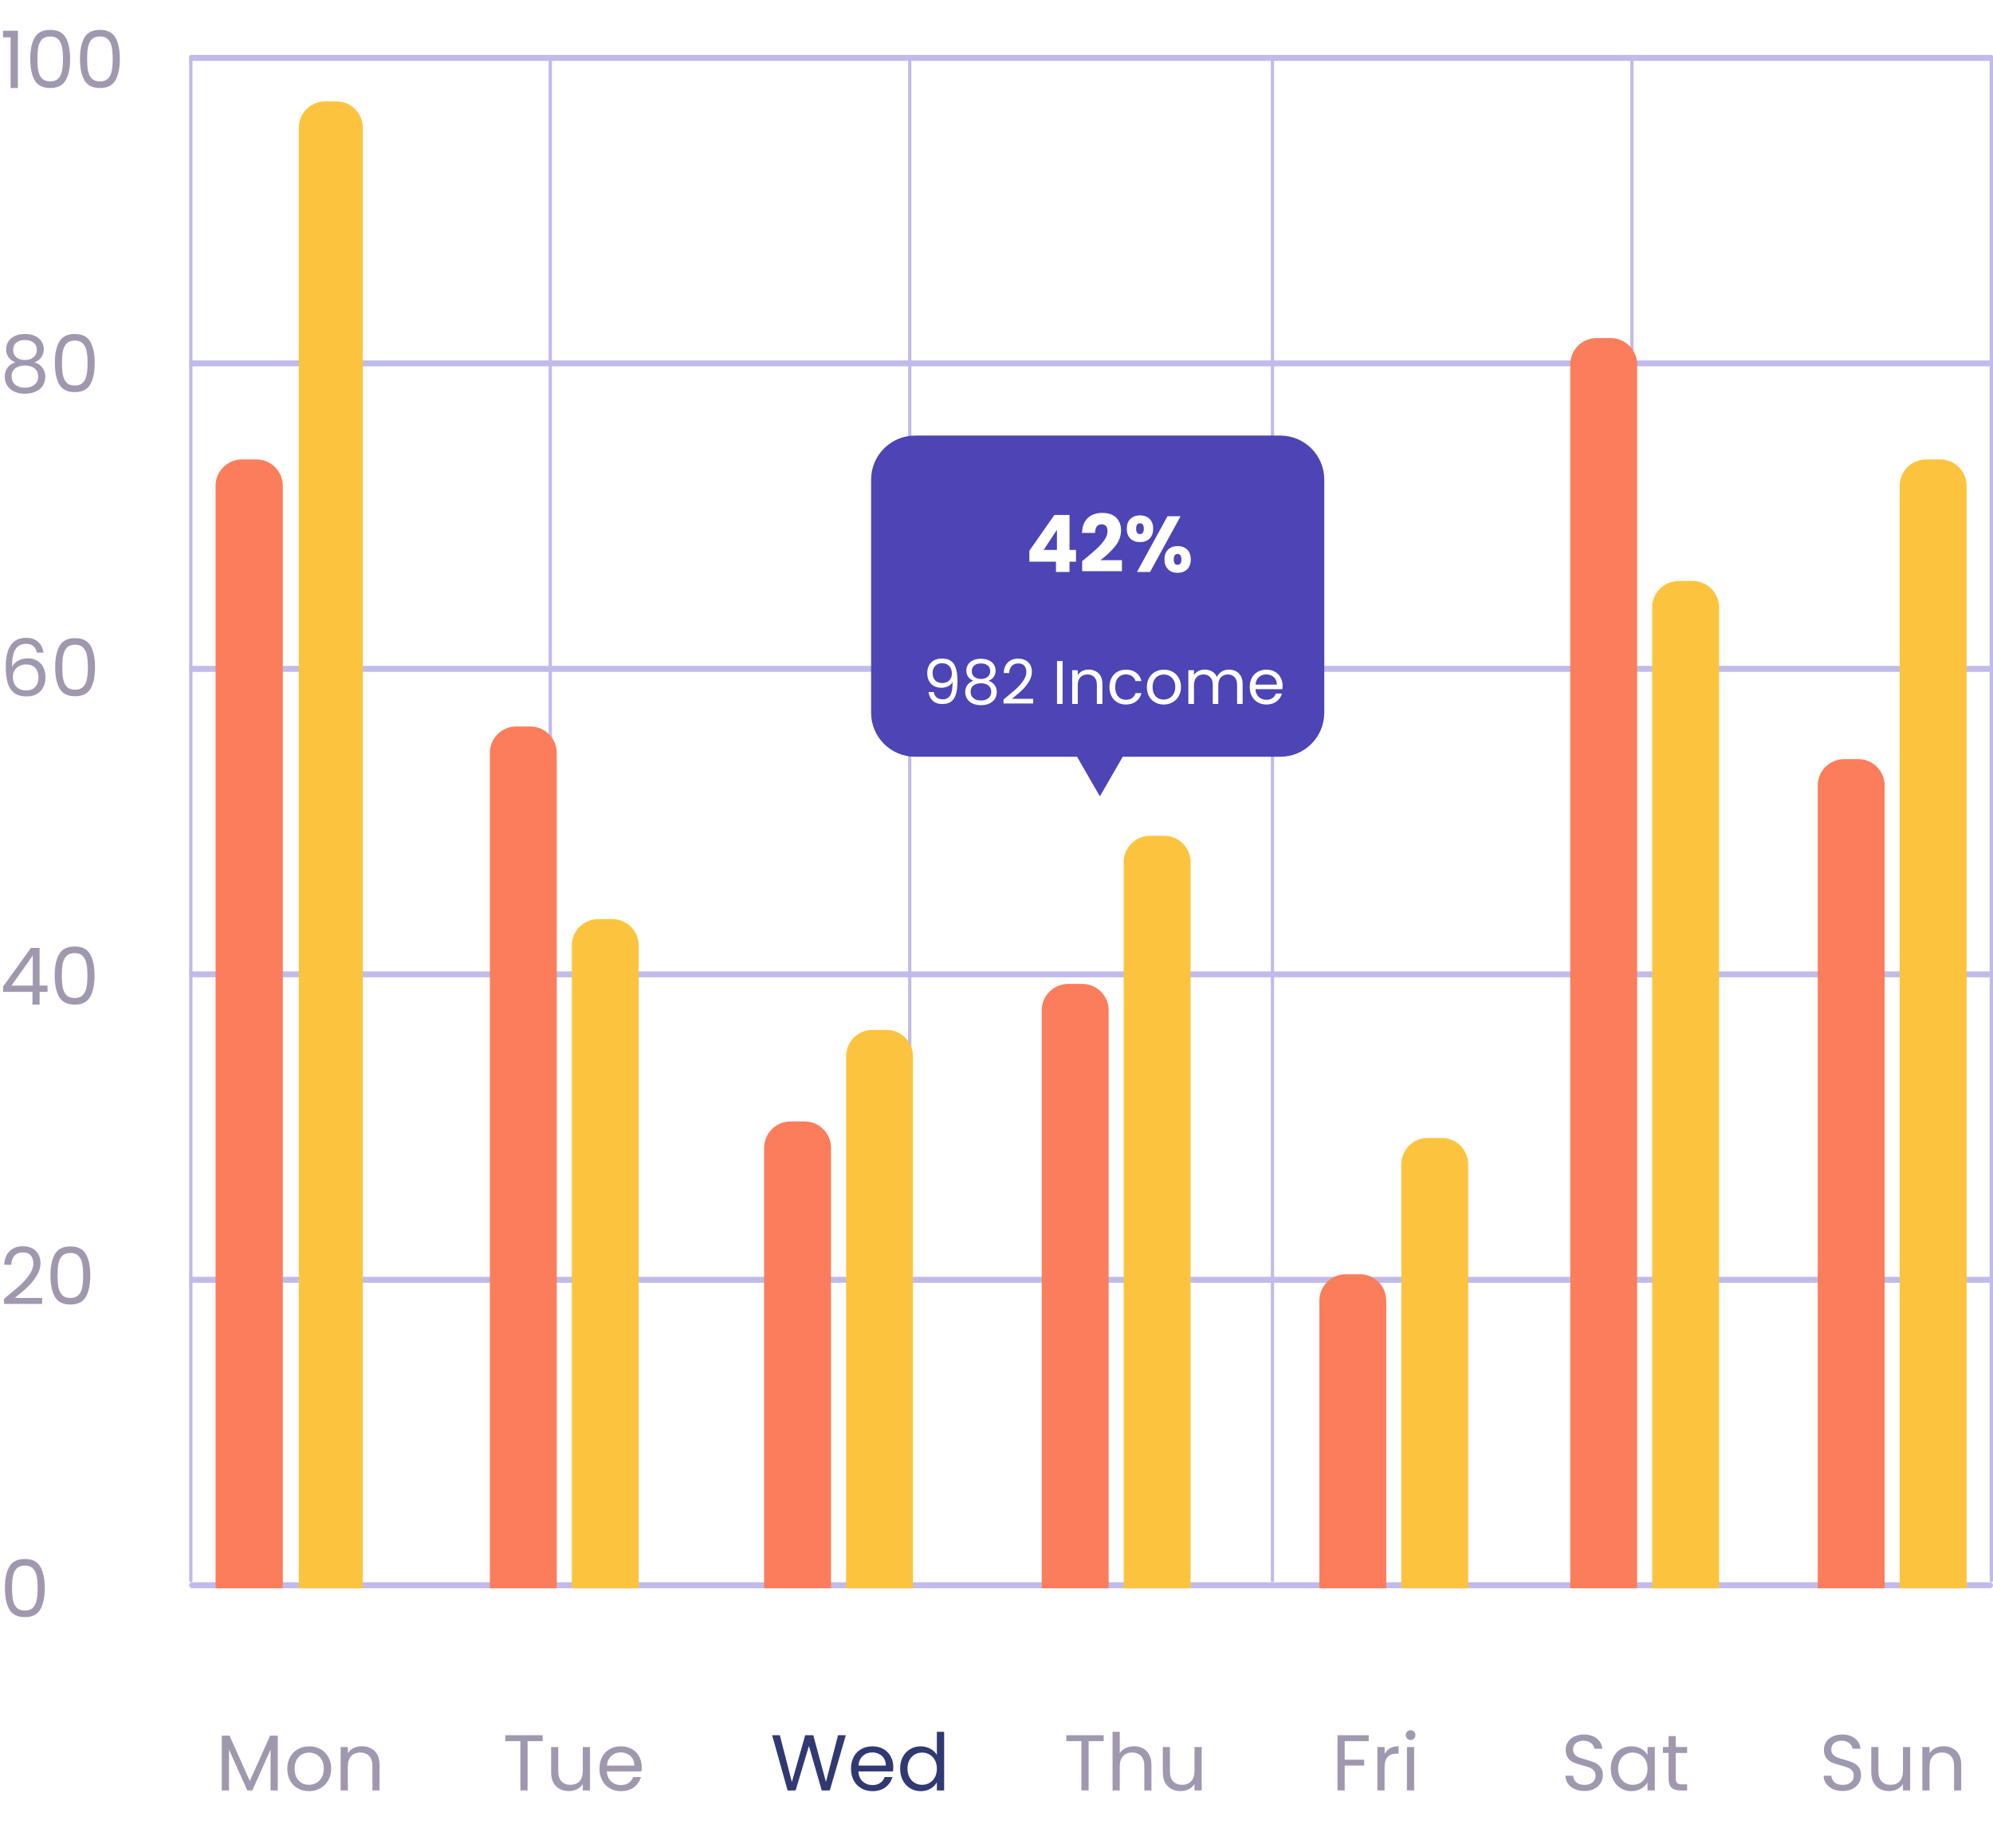<svg width="453" height="420" viewBox="0 0 453 420" fill="none" xmlns="http://www.w3.org/2000/svg">
<rect x="43" y="359.627" width="410" height="1.361" rx="0.681" fill="#C1BBEB"/>
<rect x="43" y="290.198" width="410" height="1.361" rx="0.681" fill="#C1BBEB"/>
<rect x="43" y="220.769" width="410" height="1.361" rx="0.681" fill="#C1BBEB"/>
<rect x="43" y="151.339" width="410" height="1.361" rx="0.681" fill="#C1BBEB"/>
<rect x="43" y="81.91" width="410" height="1.361" rx="0.681" fill="#C1BBEB"/>
<rect x="43" y="12.481" width="410" height="1.361" rx="0.681" fill="#C1BBEB"/>
<rect x="452.25" y="359.627" width="347.146" height="0.75" rx="0.375" transform="rotate(-90 452.25 359.627)" fill="#C1BBEB"/>
<rect x="370.55" y="359.627" width="347.146" height="0.75" rx="0.375" transform="rotate(-90 370.55 359.627)" fill="#C1BBEB"/>
<rect x="288.85" y="359.627" width="347.146" height="0.75" rx="0.375" transform="rotate(-90 288.85 359.627)" fill="#C1BBEB"/>
<rect x="206.4" y="359.627" width="347.146" height="0.75" rx="0.375" transform="rotate(-90 206.4 359.627)" fill="#C1BBEB"/>
<rect x="124.7" y="359.627" width="347.146" height="0.75" rx="0.375" transform="rotate(-90 124.7 359.627)" fill="#C1BBEB"/>
<rect x="43" y="359.627" width="347.146" height="0.75" rx="0.375" transform="rotate(-90 43 359.627)" fill="#C1BBEB"/>
<path d="M0.684 8.48V6.986H4.068V20H2.412V8.48H0.684ZM6.882 13.358C6.882 11.294 7.218 9.686 7.89 8.534C8.562 7.37 9.738 6.788 11.418 6.788C13.086 6.788 14.256 7.37 14.928 8.534C15.6 9.686 15.936 11.294 15.936 13.358C15.936 15.458 15.6 17.09 14.928 18.254C14.256 19.418 13.086 20 11.418 20C9.738 20 8.562 19.418 7.89 18.254C7.218 17.09 6.882 15.458 6.882 13.358ZM14.316 13.358C14.316 12.314 14.244 11.432 14.1 10.712C13.968 9.98 13.686 9.392 13.254 8.948C12.834 8.504 12.222 8.282 11.418 8.282C10.602 8.282 9.978 8.504 9.546 8.948C9.126 9.392 8.844 9.98 8.7 10.712C8.568 11.432 8.502 12.314 8.502 13.358C8.502 14.438 8.568 15.344 8.7 16.076C8.844 16.808 9.126 17.396 9.546 17.84C9.978 18.284 10.602 18.506 11.418 18.506C12.222 18.506 12.834 18.284 13.254 17.84C13.686 17.396 13.968 16.808 14.1 16.076C14.244 15.344 14.316 14.438 14.316 13.358ZM18.184 13.358C18.184 11.294 18.52 9.686 19.192 8.534C19.864 7.37 21.04 6.788 22.72 6.788C24.388 6.788 25.558 7.37 26.23 8.534C26.902 9.686 27.238 11.294 27.238 13.358C27.238 15.458 26.902 17.09 26.23 18.254C25.558 19.418 24.388 20 22.72 20C21.04 20 19.864 19.418 19.192 18.254C18.52 17.09 18.184 15.458 18.184 13.358ZM25.618 13.358C25.618 12.314 25.546 11.432 25.402 10.712C25.27 9.98 24.988 9.392 24.556 8.948C24.136 8.504 23.524 8.282 22.72 8.282C21.904 8.282 21.28 8.504 20.848 8.948C20.428 9.392 20.146 9.98 20.002 10.712C19.87 11.432 19.804 12.314 19.804 13.358C19.804 14.438 19.87 15.344 20.002 16.076C20.146 16.808 20.428 17.396 20.848 17.84C21.28 18.284 21.904 18.506 22.72 18.506C23.524 18.506 24.136 18.284 24.556 17.84C24.988 17.396 25.27 16.808 25.402 16.076C25.546 15.344 25.618 14.438 25.618 13.358Z" fill="#A098AE"/>
<path d="M3.492 82.357C2.82 82.093 2.304 81.709 1.944 81.205C1.584 80.701 1.404 80.089 1.404 79.369C1.404 78.721 1.566 78.139 1.89 77.623C2.214 77.095 2.694 76.681 3.33 76.381C3.978 76.069 4.758 75.913 5.67 75.913C6.582 75.913 7.356 76.069 7.992 76.381C8.64 76.681 9.126 77.095 9.45 77.623C9.786 78.139 9.954 78.721 9.954 79.369C9.954 80.065 9.768 80.677 9.396 81.205C9.024 81.721 8.514 82.105 7.866 82.357C8.61 82.585 9.198 82.987 9.63 83.563C10.074 84.127 10.296 84.811 10.296 85.615C10.296 86.395 10.104 87.079 9.72 87.667C9.336 88.243 8.79 88.693 8.082 89.017C7.386 89.329 6.582 89.485 5.67 89.485C4.758 89.485 3.954 89.329 3.258 89.017C2.574 88.693 2.04 88.243 1.656 87.667C1.272 87.079 1.08 86.395 1.08 85.615C1.08 84.811 1.296 84.121 1.728 83.545C2.16 82.969 2.748 82.573 3.492 82.357ZM8.37 79.567C8.37 78.835 8.13 78.271 7.65 77.875C7.17 77.479 6.51 77.281 5.67 77.281C4.842 77.281 4.188 77.479 3.708 77.875C3.228 78.271 2.988 78.841 2.988 79.585C2.988 80.257 3.234 80.797 3.726 81.205C4.23 81.613 4.878 81.817 5.67 81.817C6.474 81.817 7.122 81.613 7.614 81.205C8.118 80.785 8.37 80.239 8.37 79.567ZM5.67 83.077C4.782 83.077 4.056 83.287 3.492 83.707C2.928 84.115 2.646 84.733 2.646 85.561C2.646 86.329 2.916 86.947 3.456 87.415C4.008 87.883 4.746 88.117 5.67 88.117C6.594 88.117 7.326 87.883 7.866 87.415C8.406 86.947 8.676 86.329 8.676 85.561C8.676 84.757 8.4 84.145 7.848 83.725C7.296 83.293 6.57 83.077 5.67 83.077ZM12.472 82.483C12.472 80.419 12.807 78.811 13.479 77.659C14.152 76.495 15.328 75.913 17.008 75.913C18.675 75.913 19.846 76.495 20.517 77.659C21.189 78.811 21.526 80.419 21.526 82.483C21.526 84.583 21.189 86.215 20.517 87.379C19.846 88.543 18.675 89.125 17.008 89.125C15.328 89.125 14.152 88.543 13.479 87.379C12.807 86.215 12.472 84.583 12.472 82.483ZM19.905 82.483C19.905 81.439 19.834 80.557 19.689 79.837C19.558 79.105 19.276 78.517 18.843 78.073C18.424 77.629 17.811 77.407 17.008 77.407C16.192 77.407 15.568 77.629 15.136 78.073C14.716 78.517 14.434 79.105 14.29 79.837C14.158 80.557 14.091 81.439 14.091 82.483C14.091 83.563 14.158 84.469 14.29 85.201C14.434 85.933 14.716 86.521 15.136 86.965C15.568 87.409 16.192 87.631 17.008 87.631C17.811 87.631 18.424 87.409 18.843 86.965C19.276 86.521 19.558 85.933 19.689 85.201C19.834 84.469 19.905 83.563 19.905 82.483Z" fill="#A098AE"/>
<path d="M8.37 148.333C8.106 147.001 7.284 146.335 5.904 146.335C4.836 146.335 4.038 146.749 3.51 147.577C2.982 148.393 2.724 149.743 2.736 151.627C3.012 151.003 3.468 150.517 4.104 150.169C4.752 149.809 5.472 149.629 6.264 149.629C7.5 149.629 8.484 150.013 9.216 150.781C9.96 151.549 10.332 152.611 10.332 153.967C10.332 154.783 10.17 155.515 9.846 156.163C9.534 156.811 9.054 157.327 8.406 157.711C7.77 158.095 6.996 158.287 6.084 158.287C4.848 158.287 3.882 158.011 3.186 157.459C2.49 156.907 2.004 156.145 1.728 155.173C1.452 154.201 1.314 153.001 1.314 151.573C1.314 147.169 2.85 144.967 5.922 144.967C7.098 144.967 8.022 145.285 8.694 145.921C9.366 146.557 9.762 147.361 9.882 148.333H8.37ZM5.922 151.015C5.406 151.015 4.92 151.123 4.464 151.339C4.008 151.543 3.636 151.861 3.348 152.293C3.072 152.713 2.934 153.229 2.934 153.841C2.934 154.753 3.198 155.497 3.726 156.073C4.254 156.637 5.01 156.919 5.994 156.919C6.834 156.919 7.5 156.661 7.992 156.145C8.496 155.617 8.748 154.909 8.748 154.021C8.748 153.085 8.508 152.353 8.028 151.825C7.548 151.285 6.846 151.015 5.922 151.015ZM12.542 151.609C12.542 149.545 12.878 147.937 13.55 146.785C14.222 145.621 15.398 145.039 17.078 145.039C18.746 145.039 19.916 145.621 20.588 146.785C21.26 147.937 21.596 149.545 21.596 151.609C21.596 153.709 21.26 155.341 20.588 156.505C19.916 157.669 18.746 158.251 17.078 158.251C15.398 158.251 14.222 157.669 13.55 156.505C12.878 155.341 12.542 153.709 12.542 151.609ZM19.976 151.609C19.976 150.565 19.904 149.683 19.76 148.963C19.628 148.231 19.346 147.643 18.914 147.199C18.494 146.755 17.882 146.533 17.078 146.533C16.262 146.533 15.638 146.755 15.206 147.199C14.786 147.643 14.504 148.231 14.36 148.963C14.228 149.683 14.162 150.565 14.162 151.609C14.162 152.689 14.228 153.595 14.36 154.327C14.504 155.059 14.786 155.647 15.206 156.091C15.638 156.535 16.262 156.757 17.078 156.757C17.882 156.757 18.494 156.535 18.914 156.091C19.346 155.647 19.628 155.059 19.76 154.327C19.904 153.595 19.976 152.689 19.976 151.609Z" fill="#A098AE"/>
<path d="M0.72 225.438V224.196L7.038 215.448H9V224.016H10.8V225.438H9V228.336H7.38V225.438H0.72ZM7.452 217.158L2.61 224.016H7.452V217.158ZM12.436 221.694C12.436 219.63 12.772 218.022 13.444 216.87C14.116 215.706 15.292 215.124 16.972 215.124C18.64 215.124 19.81 215.706 20.482 216.87C21.154 218.022 21.49 219.63 21.49 221.694C21.49 223.794 21.154 225.426 20.482 226.59C19.81 227.754 18.64 228.336 16.972 228.336C15.292 228.336 14.116 227.754 13.444 226.59C12.772 225.426 12.436 223.794 12.436 221.694ZM19.87 221.694C19.87 220.65 19.798 219.768 19.654 219.048C19.522 218.316 19.24 217.728 18.808 217.284C18.388 216.84 17.776 216.618 16.972 216.618C16.156 216.618 15.532 216.84 15.1 217.284C14.68 217.728 14.398 218.316 14.254 219.048C14.122 219.768 14.056 220.65 14.056 221.694C14.056 222.774 14.122 223.68 14.254 224.412C14.398 225.144 14.68 225.732 15.1 226.176C15.532 226.62 16.156 226.842 16.972 226.842C17.776 226.842 18.388 226.62 18.808 226.176C19.24 225.732 19.522 225.144 19.654 224.412C19.798 223.68 19.87 222.774 19.87 221.694Z" fill="#A098AE"/>
<path d="M0.918 295.188C2.442 293.964 3.636 292.962 4.5 292.182C5.364 291.39 6.09 290.568 6.678 289.716C7.278 288.852 7.578 288.006 7.578 287.178C7.578 286.398 7.386 285.786 7.002 285.342C6.63 284.886 6.024 284.658 5.184 284.658C4.368 284.658 3.732 284.916 3.276 285.432C2.832 285.936 2.592 286.614 2.556 287.466H0.972C1.02 286.122 1.428 285.084 2.196 284.352C2.964 283.62 3.954 283.254 5.166 283.254C6.402 283.254 7.38 283.596 8.1 284.28C8.832 284.964 9.198 285.906 9.198 287.106C9.198 288.102 8.898 289.074 8.298 290.022C7.71 290.958 7.038 291.786 6.282 292.506C5.526 293.214 4.56 294.042 3.384 294.99H9.576V296.358H0.918V295.188ZM11.47 289.86C11.47 287.796 11.806 286.188 12.477 285.036C13.149 283.872 14.325 283.29 16.006 283.29C17.674 283.29 18.843 283.872 19.515 285.036C20.188 286.188 20.523 287.796 20.523 289.86C20.523 291.96 20.188 293.592 19.515 294.756C18.843 295.92 17.674 296.502 16.006 296.502C14.325 296.502 13.149 295.92 12.477 294.756C11.806 293.592 11.47 291.96 11.47 289.86ZM18.904 289.86C18.904 288.816 18.831 287.934 18.688 287.214C18.555 286.482 18.273 285.894 17.841 285.45C17.422 285.006 16.809 284.784 16.006 284.784C15.19 284.784 14.566 285.006 14.133 285.45C13.713 285.894 13.431 286.482 13.287 287.214C13.155 287.934 13.089 288.816 13.089 289.86C13.089 290.94 13.155 291.846 13.287 292.578C13.431 293.31 13.713 293.898 14.133 294.342C14.566 294.786 15.19 295.008 16.006 295.008C16.809 295.008 17.422 294.786 17.841 294.342C18.273 293.898 18.555 293.31 18.688 292.578C18.831 291.846 18.904 290.94 18.904 289.86Z" fill="#A098AE"/>
<path d="M1.116 360.905C1.116 358.841 1.452 357.233 2.124 356.081C2.796 354.917 3.972 354.335 5.652 354.335C7.32 354.335 8.49 354.917 9.162 356.081C9.834 357.233 10.17 358.841 10.17 360.905C10.17 363.005 9.834 364.637 9.162 365.801C8.49 366.965 7.32 367.547 5.652 367.547C3.972 367.547 2.796 366.965 2.124 365.801C1.452 364.637 1.116 363.005 1.116 360.905ZM8.55 360.905C8.55 359.861 8.478 358.979 8.334 358.259C8.202 357.527 7.92 356.939 7.488 356.495C7.068 356.051 6.456 355.829 5.652 355.829C4.836 355.829 4.212 356.051 3.78 356.495C3.36 356.939 3.078 357.527 2.934 358.259C2.802 358.979 2.736 359.861 2.736 360.905C2.736 361.985 2.802 362.891 2.934 363.623C3.078 364.355 3.36 364.943 3.78 365.387C4.212 365.831 4.836 366.053 5.652 366.053C6.456 366.053 7.068 365.831 7.488 365.387C7.92 364.943 8.202 364.355 8.334 363.623C8.478 362.891 8.55 361.985 8.55 360.905Z" fill="#A098AE"/>
<path d="M63.136 394.483V406.939H61.498V397.651L57.358 406.939H56.206L52.048 397.633V406.939H50.41V394.483H52.174L56.782 404.779L61.39 394.483H63.136ZM70.216 407.101C69.292 407.101 68.452 406.891 67.696 406.471C66.952 406.051 66.364 405.457 65.932 404.689C65.512 403.909 65.302 403.009 65.302 401.989C65.302 400.981 65.518 400.093 65.95 399.325C66.394 398.545 66.994 397.951 67.75 397.543C68.506 397.123 69.352 396.913 70.288 396.913C71.224 396.913 72.07 397.123 72.826 397.543C73.582 397.951 74.176 398.539 74.608 399.307C75.052 400.075 75.274 400.969 75.274 401.989C75.274 403.009 75.046 403.909 74.59 404.689C74.146 405.457 73.54 406.051 72.772 406.471C72.004 406.891 71.152 407.101 70.216 407.101ZM70.216 405.661C70.804 405.661 71.356 405.523 71.872 405.247C72.388 404.971 72.802 404.557 73.114 404.005C73.438 403.453 73.6 402.781 73.6 401.989C73.6 401.197 73.444 400.525 73.132 399.973C72.82 399.421 72.412 399.013 71.908 398.749C71.404 398.473 70.858 398.335 70.27 398.335C69.67 398.335 69.118 398.473 68.614 398.749C68.122 399.013 67.726 399.421 67.426 399.973C67.126 400.525 66.976 401.197 66.976 401.989C66.976 402.793 67.12 403.471 67.408 404.023C67.708 404.575 68.104 404.989 68.596 405.265C69.088 405.529 69.628 405.661 70.216 405.661ZM82.234 396.895C83.434 396.895 84.406 397.261 85.15 397.993C85.894 398.713 86.266 399.757 86.266 401.125V406.939H84.646V401.359C84.646 400.375 84.4 399.625 83.908 399.109C83.416 398.581 82.744 398.317 81.892 398.317C81.028 398.317 80.338 398.587 79.822 399.127C79.318 399.667 79.066 400.453 79.066 401.485V406.939H77.428V397.075H79.066V398.479C79.39 397.975 79.828 397.585 80.38 397.309C80.944 397.033 81.562 396.895 82.234 396.895Z" fill="#A098AE"/>
<path d="M123.342 394.393V395.725H119.922V406.939H118.284V395.725H114.846V394.393H123.342ZM134.106 397.075V406.939H132.468V405.481C132.156 405.985 131.718 406.381 131.154 406.669C130.602 406.945 129.99 407.083 129.318 407.083C128.55 407.083 127.86 406.927 127.248 406.615C126.636 406.291 126.15 405.811 125.79 405.175C125.442 404.539 125.268 403.765 125.268 402.853V397.075H126.888V402.637C126.888 403.609 127.134 404.359 127.626 404.887C128.118 405.403 128.79 405.661 129.642 405.661C130.518 405.661 131.208 405.391 131.712 404.851C132.216 404.311 132.468 403.525 132.468 402.493V397.075H134.106ZM145.872 401.629C145.872 401.941 145.854 402.271 145.818 402.619H137.934C137.994 403.591 138.324 404.353 138.924 404.905C139.536 405.445 140.274 405.715 141.138 405.715C141.846 405.715 142.434 405.553 142.902 405.229C143.382 404.893 143.718 404.449 143.91 403.897H145.674C145.41 404.845 144.882 405.619 144.09 406.219C143.298 406.807 142.314 407.101 141.138 407.101C140.202 407.101 139.362 406.891 138.618 406.471C137.886 406.051 137.31 405.457 136.89 404.689C136.47 403.909 136.26 403.009 136.26 401.989C136.26 400.969 136.464 400.075 136.872 399.307C137.28 398.539 137.85 397.951 138.582 397.543C139.326 397.123 140.178 396.913 141.138 396.913C142.074 396.913 142.902 397.117 143.622 397.525C144.342 397.933 144.894 398.497 145.278 399.217C145.674 399.925 145.872 400.729 145.872 401.629ZM144.18 401.287C144.18 400.663 144.042 400.129 143.766 399.685C143.49 399.229 143.112 398.887 142.632 398.659C142.164 398.419 141.642 398.299 141.066 398.299C140.238 398.299 139.53 398.563 138.942 399.091C138.366 399.619 138.036 400.351 137.952 401.287H144.18Z" fill="#A098AE"/>
<path d="M192.25 394.393L188.614 406.939H186.778L183.862 396.841L180.838 406.939L179.02 406.957L175.51 394.393H177.256L179.992 405.031L183.016 394.393H184.852L187.732 404.995L190.486 394.393H192.25ZM203.043 401.629C203.043 401.941 203.025 402.271 202.989 402.619H195.105C195.165 403.591 195.495 404.353 196.095 404.905C196.707 405.445 197.445 405.715 198.309 405.715C199.017 405.715 199.605 405.553 200.073 405.229C200.553 404.893 200.889 404.449 201.081 403.897H202.845C202.581 404.845 202.053 405.619 201.261 406.219C200.469 406.807 199.485 407.101 198.309 407.101C197.373 407.101 196.533 406.891 195.789 406.471C195.057 406.051 194.481 405.457 194.061 404.689C193.641 403.909 193.431 403.009 193.431 401.989C193.431 400.969 193.635 400.075 194.043 399.307C194.451 398.539 195.021 397.951 195.753 397.543C196.497 397.123 197.349 396.913 198.309 396.913C199.245 396.913 200.073 397.117 200.793 397.525C201.513 397.933 202.065 398.497 202.449 399.217C202.845 399.925 203.043 400.729 203.043 401.629ZM201.351 401.287C201.351 400.663 201.213 400.129 200.937 399.685C200.661 399.229 200.283 398.887 199.803 398.659C199.335 398.419 198.813 398.299 198.237 398.299C197.409 398.299 196.701 398.563 196.113 399.091C195.537 399.619 195.207 400.351 195.123 401.287H201.351ZM204.593 401.971C204.593 400.963 204.797 400.081 205.205 399.325C205.613 398.557 206.171 397.963 206.879 397.543C207.599 397.123 208.403 396.913 209.291 396.913C210.059 396.913 210.773 397.093 211.433 397.453C212.093 397.801 212.597 398.263 212.945 398.839V393.619H214.601V406.939H212.945V405.085C212.621 405.673 212.141 406.159 211.505 406.543C210.869 406.915 210.125 407.101 209.273 407.101C208.397 407.101 207.599 406.885 206.879 406.453C206.171 406.021 205.613 405.415 205.205 404.635C204.797 403.855 204.593 402.967 204.593 401.971ZM212.945 401.989C212.945 401.245 212.795 400.597 212.495 400.045C212.195 399.493 211.787 399.073 211.271 398.785C210.767 398.485 210.209 398.335 209.597 398.335C208.985 398.335 208.427 398.479 207.923 398.767C207.419 399.055 207.017 399.475 206.717 400.027C206.417 400.579 206.267 401.227 206.267 401.971C206.267 402.727 206.417 403.387 206.717 403.951C207.017 404.503 207.419 404.929 207.923 405.229C208.427 405.517 208.985 405.661 209.597 405.661C210.209 405.661 210.767 405.517 211.271 405.229C211.787 404.929 212.195 404.503 212.495 403.951C212.795 403.387 212.945 402.733 212.945 401.989Z" fill="#303972"/>
<path d="M250.863 394.393V395.725H247.443V406.939H245.805V395.725H242.367V394.393H250.863ZM257.775 396.895C258.519 396.895 259.191 397.057 259.791 397.381C260.391 397.693 260.859 398.167 261.195 398.803C261.543 399.439 261.717 400.213 261.717 401.125V406.939H260.097V401.359C260.097 400.375 259.851 399.625 259.359 399.109C258.867 398.581 258.195 398.317 257.343 398.317C256.479 398.317 255.789 398.587 255.273 399.127C254.769 399.667 254.517 400.453 254.517 401.485V406.939H252.879V393.619H254.517V398.479C254.841 397.975 255.285 397.585 255.849 397.309C256.425 397.033 257.067 396.895 257.775 396.895ZM273.141 397.075V406.939H271.503V405.481C271.191 405.985 270.753 406.381 270.189 406.669C269.637 406.945 269.025 407.083 268.353 407.083C267.585 407.083 266.895 406.927 266.283 406.615C265.671 406.291 265.185 405.811 264.825 405.175C264.477 404.539 264.303 403.765 264.303 402.853V397.075H265.923V402.637C265.923 403.609 266.169 404.359 266.661 404.887C267.153 405.403 267.825 405.661 268.677 405.661C269.553 405.661 270.243 405.391 270.747 404.851C271.251 404.311 271.503 403.525 271.503 402.493V397.075H273.141Z" fill="#A098AE"/>
<path d="M311.095 394.393V395.725H305.641V399.955H310.069V401.287H305.641V406.939H304.003V394.393H311.095ZM314.712 398.677C315 398.113 315.408 397.675 315.936 397.363C316.476 397.051 317.13 396.895 317.898 396.895V398.587H317.466C315.63 398.587 314.712 399.583 314.712 401.575V406.939H313.074V397.075H314.712V398.677ZM320.635 395.473C320.323 395.473 320.059 395.365 319.843 395.149C319.627 394.933 319.519 394.669 319.519 394.357C319.519 394.045 319.627 393.781 319.843 393.565C320.059 393.349 320.323 393.241 320.635 393.241C320.935 393.241 321.187 393.349 321.391 393.565C321.607 393.781 321.715 394.045 321.715 394.357C321.715 394.669 321.607 394.933 321.391 395.149C321.187 395.365 320.935 395.473 320.635 395.473ZM321.427 397.075V406.939H319.789V397.075H321.427Z" fill="#A098AE"/>
<path d="M360.149 407.065C359.321 407.065 358.577 406.921 357.917 406.633C357.269 406.333 356.759 405.925 356.387 405.409C356.015 404.881 355.823 404.275 355.811 403.591H357.557C357.617 404.179 357.857 404.677 358.277 405.085C358.709 405.481 359.333 405.679 360.149 405.679C360.929 405.679 361.541 405.487 361.985 405.103C362.441 404.707 362.669 404.203 362.669 403.591C362.669 403.111 362.537 402.721 362.273 402.421C362.009 402.121 361.679 401.893 361.283 401.737C360.887 401.581 360.353 401.413 359.681 401.233C358.853 401.017 358.187 400.801 357.683 400.585C357.191 400.369 356.765 400.033 356.405 399.577C356.057 399.109 355.883 398.485 355.883 397.705C355.883 397.021 356.057 396.415 356.405 395.887C356.753 395.359 357.239 394.951 357.863 394.663C358.499 394.375 359.225 394.231 360.041 394.231C361.217 394.231 362.177 394.525 362.921 395.113C363.677 395.701 364.103 396.481 364.199 397.453H362.399C362.339 396.973 362.087 396.553 361.643 396.193C361.199 395.821 360.611 395.635 359.879 395.635C359.195 395.635 358.637 395.815 358.205 396.175C357.773 396.523 357.557 397.015 357.557 397.651C357.557 398.107 357.683 398.479 357.935 398.767C358.199 399.055 358.517 399.277 358.889 399.433C359.273 399.577 359.807 399.745 360.491 399.937C361.319 400.165 361.985 400.393 362.489 400.621C362.993 400.837 363.425 401.179 363.785 401.647C364.145 402.103 364.325 402.727 364.325 403.519C364.325 404.131 364.163 404.707 363.839 405.247C363.515 405.787 363.035 406.225 362.399 406.561C361.763 406.897 361.013 407.065 360.149 407.065ZM366.124 401.971C366.124 400.963 366.328 400.081 366.736 399.325C367.144 398.557 367.702 397.963 368.41 397.543C369.13 397.123 369.928 396.913 370.804 396.913C371.668 396.913 372.418 397.099 373.054 397.471C373.69 397.843 374.164 398.311 374.476 398.875V397.075H376.132V406.939H374.476V405.103C374.152 405.679 373.666 406.159 373.018 406.543C372.382 406.915 371.638 407.101 370.786 407.101C369.91 407.101 369.118 406.885 368.41 406.453C367.702 406.021 367.144 405.415 366.736 404.635C366.328 403.855 366.124 402.967 366.124 401.971ZM374.476 401.989C374.476 401.245 374.326 400.597 374.026 400.045C373.726 399.493 373.318 399.073 372.802 398.785C372.298 398.485 371.74 398.335 371.128 398.335C370.516 398.335 369.958 398.479 369.454 398.767C368.95 399.055 368.548 399.475 368.248 400.027C367.948 400.579 367.798 401.227 367.798 401.971C367.798 402.727 367.948 403.387 368.248 403.951C368.548 404.503 368.95 404.929 369.454 405.229C369.958 405.517 370.516 405.661 371.128 405.661C371.74 405.661 372.298 405.517 372.802 405.229C373.318 404.929 373.726 404.503 374.026 403.951C374.326 403.387 374.476 402.733 374.476 401.989ZM380.898 398.425V404.239C380.898 404.719 381 405.061 381.204 405.265C381.408 405.457 381.762 405.553 382.266 405.553H383.472V406.939H381.996C381.084 406.939 380.4 406.729 379.944 406.309C379.488 405.889 379.26 405.199 379.26 404.239V398.425H377.982V397.075H379.26V394.591H380.898V397.075H383.472V398.425H380.898Z" fill="#A098AE"/>
<path d="M418.838 407.065C418.01 407.065 417.266 406.921 416.606 406.633C415.958 406.333 415.448 405.925 415.076 405.409C414.704 404.881 414.512 404.275 414.5 403.591H416.246C416.306 404.179 416.546 404.677 416.966 405.085C417.398 405.481 418.022 405.679 418.838 405.679C419.618 405.679 420.23 405.487 420.674 405.103C421.13 404.707 421.358 404.203 421.358 403.591C421.358 403.111 421.226 402.721 420.962 402.421C420.698 402.121 420.368 401.893 419.972 401.737C419.576 401.581 419.042 401.413 418.37 401.233C417.542 401.017 416.876 400.801 416.372 400.585C415.88 400.369 415.454 400.033 415.094 399.577C414.746 399.109 414.572 398.485 414.572 397.705C414.572 397.021 414.746 396.415 415.094 395.887C415.442 395.359 415.928 394.951 416.552 394.663C417.188 394.375 417.914 394.231 418.73 394.231C419.906 394.231 420.866 394.525 421.61 395.113C422.366 395.701 422.792 396.481 422.888 397.453H421.088C421.028 396.973 420.776 396.553 420.332 396.193C419.888 395.821 419.3 395.635 418.568 395.635C417.884 395.635 417.326 395.815 416.894 396.175C416.462 396.523 416.246 397.015 416.246 397.651C416.246 398.107 416.372 398.479 416.624 398.767C416.888 399.055 417.206 399.277 417.578 399.433C417.962 399.577 418.496 399.745 419.18 399.937C420.008 400.165 420.674 400.393 421.178 400.621C421.682 400.837 422.114 401.179 422.474 401.647C422.834 402.103 423.014 402.727 423.014 403.519C423.014 404.131 422.852 404.707 422.528 405.247C422.204 405.787 421.724 406.225 421.088 406.561C420.452 406.897 419.702 407.065 418.838 407.065ZM434.173 397.075V406.939H432.535V405.481C432.223 405.985 431.785 406.381 431.221 406.669C430.669 406.945 430.057 407.083 429.385 407.083C428.617 407.083 427.927 406.927 427.315 406.615C426.703 406.291 426.217 405.811 425.857 405.175C425.509 404.539 425.335 403.765 425.335 402.853V397.075H426.955V402.637C426.955 403.609 427.201 404.359 427.693 404.887C428.185 405.403 428.857 405.661 429.709 405.661C430.585 405.661 431.275 405.391 431.779 404.851C432.283 404.311 432.535 403.525 432.535 402.493V397.075H434.173ZM441.744 396.895C442.944 396.895 443.916 397.261 444.66 397.993C445.404 398.713 445.776 399.757 445.776 401.125V406.939H444.156V401.359C444.156 400.375 443.91 399.625 443.418 399.109C442.926 398.581 442.254 398.317 441.402 398.317C440.538 398.317 439.848 398.587 439.332 399.127C438.828 399.667 438.576 400.453 438.576 401.485V406.939H436.938V397.075H438.576V398.479C438.9 397.975 439.338 397.585 439.89 397.309C440.454 397.033 441.072 396.895 441.744 396.895Z" fill="#A098AE"/>
<path d="M49 110.425C49 107.111 51.686 104.425 55 104.425H58.28C61.593 104.425 64.28 107.111 64.28 110.425V360.988H49V110.425Z" fill="#FB7D5B"/>
<path d="M67.918 29.042C67.918 25.728 70.604 23.042 73.918 23.042H76.47C79.784 23.042 82.47 25.728 82.47 29.042V360.988H67.918V29.042Z" fill="#FCC43E"/>
<path d="M111.342 171.117C111.342 167.804 114.028 165.117 117.342 165.117H120.547C123.861 165.117 126.547 167.804 126.547 171.117V360.988H111.342V171.117Z" fill="#FB7D5B"/>
<path d="M129.97 214.9C129.97 211.586 132.656 208.9 135.97 208.9H139.175C142.489 208.9 145.175 211.586 145.175 214.9V360.988H129.97V214.9Z" fill="#FCC43E"/>
<path d="M173.683 260.89C173.683 257.576 176.37 254.89 179.683 254.89H182.889C186.202 254.89 188.889 257.576 188.889 260.89V360.988H173.683V260.89Z" fill="#FB7D5B"/>
<path d="M192.311 240.086C192.311 236.772 194.998 234.086 198.311 234.086H201.517C204.83 234.086 207.517 236.772 207.517 240.086V360.988H192.311V240.086Z" fill="#FCC43E"/>
<path d="M236.785 229.626C236.785 226.313 239.472 223.626 242.785 223.626H245.991C249.304 223.626 251.991 226.313 251.991 229.626V360.988H236.785V229.626Z" fill="#FB7D5B"/>
<path d="M255.413 195.959C255.413 192.645 258.1 189.959 261.413 189.959H264.619C267.932 189.959 270.619 192.645 270.619 195.959V360.988H255.413V195.959Z" fill="#FCC43E"/>
<path d="M299.887 295.614C299.887 292.3 302.573 289.614 305.887 289.614H309.092C312.406 289.614 315.092 292.3 315.092 295.614V360.988H299.887V295.614Z" fill="#FB7D5B"/>
<path d="M318.515 264.64C318.515 261.326 321.202 258.64 324.515 258.64H327.721C331.034 258.64 333.721 261.326 333.721 264.64V360.988H318.515V264.64Z" fill="#FCC43E"/>
<path d="M356.907 82.838C356.907 79.524 359.593 76.838 362.907 76.838H366.112C369.426 76.838 372.112 79.524 372.112 82.838V360.988H356.907V82.838Z" fill="#FB7D5B"/>
<path d="M375.535 138.052C375.535 134.738 378.221 132.052 381.535 132.052H384.74C388.054 132.052 390.74 134.738 390.74 138.052V360.988H375.535V138.052Z" fill="#FCC43E"/>
<path d="M413.167 178.539C413.167 175.225 415.853 172.539 419.167 172.539H422.372C425.686 172.539 428.372 175.225 428.372 178.539V360.989H413.167V178.539Z" fill="#FB7D5B"/>
<path d="M431.795 110.425C431.795 107.111 434.481 104.425 437.795 104.425H441C444.314 104.425 447 107.111 447 110.425V360.988H431.795V110.425Z" fill="#FCC43E"/>
<path fill-rule="evenodd" clip-rule="evenodd" d="M208 99C202.477 99 198 103.477 198 109V162C198 167.523 202.477 172 208 172H244.804L250 181L255.196 172H291C296.523 172 301 167.523 301 162V109C301 103.477 296.523 99 291 99H208Z" fill="#4D44B5"/>
<path d="M233.972 127.66V125.176L239.66 117.04H243.098V124.996H244.574V127.66H243.098V130H240.02V127.66H233.972ZM240.236 120.424L237.212 124.996H240.236V120.424ZM245.973 127.534C246.381 127.21 246.567 127.06 246.531 127.084C247.707 126.112 248.631 125.314 249.303 124.69C249.987 124.066 250.563 123.412 251.031 122.728C251.499 122.044 251.733 121.378 251.733 120.73C251.733 120.238 251.619 119.854 251.391 119.578C251.163 119.302 250.821 119.164 250.365 119.164C249.909 119.164 249.549 119.338 249.285 119.686C249.033 120.022 248.907 120.502 248.907 121.126H245.937C245.961 120.106 246.177 119.254 246.585 118.57C247.005 117.886 247.551 117.382 248.223 117.058C248.907 116.734 249.663 116.572 250.491 116.572C251.919 116.572 252.993 116.938 253.713 117.67C254.445 118.402 254.811 119.356 254.811 120.532C254.811 121.816 254.373 123.01 253.497 124.114C252.621 125.206 251.505 126.274 250.149 127.318H255.009V129.82H245.973V127.534ZM256.113 120.172C256.113 119.2 256.389 118.45 256.941 117.922C257.505 117.394 258.231 117.13 259.119 117.13C260.007 117.13 260.727 117.394 261.279 117.922C261.831 118.45 262.107 119.2 262.107 120.172C262.107 121.144 261.831 121.894 261.279 122.422C260.727 122.95 260.007 123.214 259.119 123.214C258.231 123.214 257.505 122.95 256.941 122.422C256.389 121.894 256.113 121.144 256.113 120.172ZM268.335 117.328L261.405 130H258.435L265.365 117.328H268.335ZM259.101 118.93C258.525 118.93 258.237 119.344 258.237 120.172C258.237 120.988 258.525 121.396 259.101 121.396C259.377 121.396 259.593 121.294 259.749 121.09C259.905 120.886 259.983 120.58 259.983 120.172C259.983 119.344 259.689 118.93 259.101 118.93ZM264.681 127.156C264.681 126.184 264.957 125.434 265.509 124.906C266.061 124.378 266.781 124.114 267.669 124.114C268.557 124.114 269.277 124.378 269.829 124.906C270.381 125.434 270.657 126.184 270.657 127.156C270.657 128.128 270.381 128.878 269.829 129.406C269.277 129.934 268.557 130.198 267.669 130.198C266.781 130.198 266.061 129.934 265.509 129.406C264.957 128.878 264.681 128.128 264.681 127.156ZM267.651 125.914C267.375 125.914 267.159 126.016 267.003 126.22C266.859 126.424 266.787 126.736 266.787 127.156C266.787 127.972 267.075 128.38 267.651 128.38C267.927 128.38 268.143 128.278 268.299 128.074C268.455 127.87 268.533 127.564 268.533 127.156C268.533 126.748 268.455 126.442 268.299 126.238C268.143 126.022 267.927 125.914 267.651 125.914Z" fill="white"/>
<g filter="url(#filter0_d_16_91)">
<path d="M212.243 153.284C212.337 153.816 212.551 154.227 212.887 154.516C213.233 154.805 213.695 154.95 214.273 154.95C215.048 154.95 215.617 154.647 215.981 154.04C216.355 153.433 216.532 152.411 216.513 150.974C216.317 151.394 215.991 151.725 215.533 151.968C215.076 152.201 214.567 152.318 214.007 152.318C213.382 152.318 212.822 152.192 212.327 151.94C211.842 151.679 211.459 151.301 211.179 150.806C210.899 150.311 210.759 149.714 210.759 149.014C210.759 148.015 211.049 147.213 211.627 146.606C212.206 145.99 213.027 145.682 214.091 145.682C215.398 145.682 216.313 146.107 216.835 146.956C217.367 147.805 217.633 149.07 217.633 150.75C217.633 151.926 217.526 152.897 217.311 153.662C217.106 154.427 216.751 155.011 216.247 155.412C215.753 155.813 215.071 156.014 214.203 156.014C213.251 156.014 212.509 155.757 211.977 155.244C211.445 154.731 211.142 154.077 211.067 153.284H212.243ZM214.217 151.24C214.843 151.24 215.356 151.049 215.757 150.666C216.159 150.274 216.359 149.747 216.359 149.084C216.359 148.384 216.163 147.819 215.771 147.39C215.379 146.961 214.829 146.746 214.119 146.746C213.466 146.746 212.943 146.951 212.551 147.362C212.169 147.773 211.977 148.314 211.977 148.986C211.977 149.667 212.169 150.213 212.551 150.624C212.934 151.035 213.489 151.24 214.217 151.24ZM221.272 150.736C220.749 150.531 220.348 150.232 220.068 149.84C219.788 149.448 219.648 148.972 219.648 148.412C219.648 147.908 219.774 147.455 220.026 147.054C220.278 146.643 220.651 146.321 221.146 146.088C221.65 145.845 222.257 145.724 222.966 145.724C223.675 145.724 224.277 145.845 224.772 146.088C225.276 146.321 225.654 146.643 225.906 147.054C226.167 147.455 226.298 147.908 226.298 148.412C226.298 148.953 226.153 149.429 225.864 149.84C225.575 150.241 225.178 150.54 224.674 150.736C225.253 150.913 225.71 151.226 226.046 151.674C226.391 152.113 226.564 152.645 226.564 153.27C226.564 153.877 226.415 154.409 226.116 154.866C225.817 155.314 225.393 155.664 224.842 155.916C224.301 156.159 223.675 156.28 222.966 156.28C222.257 156.28 221.631 156.159 221.09 155.916C220.558 155.664 220.143 155.314 219.844 154.866C219.545 154.409 219.396 153.877 219.396 153.27C219.396 152.645 219.564 152.108 219.9 151.66C220.236 151.212 220.693 150.904 221.272 150.736ZM225.066 148.566C225.066 147.997 224.879 147.558 224.506 147.25C224.133 146.942 223.619 146.788 222.966 146.788C222.322 146.788 221.813 146.942 221.44 147.25C221.067 147.558 220.88 148.001 220.88 148.58C220.88 149.103 221.071 149.523 221.454 149.84C221.846 150.157 222.35 150.316 222.966 150.316C223.591 150.316 224.095 150.157 224.478 149.84C224.87 149.513 225.066 149.089 225.066 148.566ZM222.966 151.296C222.275 151.296 221.711 151.459 221.272 151.786C220.833 152.103 220.614 152.584 220.614 153.228C220.614 153.825 220.824 154.306 221.244 154.67C221.673 155.034 222.247 155.216 222.966 155.216C223.685 155.216 224.254 155.034 224.674 154.67C225.094 154.306 225.304 153.825 225.304 153.228C225.304 152.603 225.089 152.127 224.66 151.8C224.231 151.464 223.666 151.296 222.966 151.296ZM228.102 154.978C229.287 154.026 230.216 153.247 230.888 152.64C231.56 152.024 232.125 151.385 232.582 150.722C233.049 150.05 233.282 149.392 233.282 148.748C233.282 148.141 233.133 147.665 232.834 147.32C232.545 146.965 232.073 146.788 231.42 146.788C230.785 146.788 230.291 146.989 229.936 147.39C229.591 147.782 229.404 148.309 229.376 148.972H228.144C228.181 147.927 228.499 147.119 229.096 146.55C229.693 145.981 230.463 145.696 231.406 145.696C232.367 145.696 233.128 145.962 233.688 146.494C234.257 147.026 234.542 147.759 234.542 148.692C234.542 149.467 234.309 150.223 233.842 150.96C233.385 151.688 232.862 152.332 232.274 152.892C231.686 153.443 230.935 154.087 230.02 154.824H234.836V155.888H228.102V154.978ZM241.525 146.242V156H240.251V146.242H241.525ZM247.434 148.188C248.368 148.188 249.124 148.473 249.702 149.042C250.281 149.602 250.57 150.414 250.57 151.478V156H249.31V151.66C249.31 150.895 249.119 150.311 248.736 149.91C248.354 149.499 247.831 149.294 247.168 149.294C246.496 149.294 245.96 149.504 245.558 149.924C245.166 150.344 244.97 150.955 244.97 151.758V156H243.696V148.328H244.97V149.42C245.222 149.028 245.563 148.725 245.992 148.51C246.431 148.295 246.912 148.188 247.434 148.188ZM252.175 152.15C252.175 151.357 252.334 150.666 252.651 150.078C252.969 149.481 253.407 149.019 253.967 148.692C254.537 148.365 255.185 148.202 255.913 148.202C256.856 148.202 257.631 148.431 258.237 148.888C258.853 149.345 259.259 149.98 259.455 150.792H258.083C257.953 150.325 257.696 149.957 257.313 149.686C256.94 149.415 256.473 149.28 255.913 149.28C255.185 149.28 254.597 149.532 254.149 150.036C253.701 150.531 253.477 151.235 253.477 152.15C253.477 153.074 253.701 153.788 254.149 154.292C254.597 154.796 255.185 155.048 255.913 155.048C256.473 155.048 256.94 154.917 257.313 154.656C257.687 154.395 257.943 154.021 258.083 153.536H259.455C259.25 154.32 258.839 154.95 258.223 155.426C257.607 155.893 256.837 156.126 255.913 156.126C255.185 156.126 254.537 155.963 253.967 155.636C253.407 155.309 252.969 154.847 252.651 154.25C252.334 153.653 252.175 152.953 252.175 152.15ZM264.501 156.126C263.783 156.126 263.129 155.963 262.541 155.636C261.963 155.309 261.505 154.847 261.169 154.25C260.843 153.643 260.679 152.943 260.679 152.15C260.679 151.366 260.847 150.675 261.183 150.078C261.529 149.471 261.995 149.009 262.583 148.692C263.171 148.365 263.829 148.202 264.557 148.202C265.285 148.202 265.943 148.365 266.531 148.692C267.119 149.009 267.581 149.467 267.917 150.064C268.263 150.661 268.435 151.357 268.435 152.15C268.435 152.943 268.258 153.643 267.903 154.25C267.558 154.847 267.087 155.309 266.489 155.636C265.892 155.963 265.229 156.126 264.501 156.126ZM264.501 155.006C264.959 155.006 265.388 154.899 265.789 154.684C266.191 154.469 266.513 154.147 266.755 153.718C267.007 153.289 267.133 152.766 267.133 152.15C267.133 151.534 267.012 151.011 266.769 150.582C266.527 150.153 266.209 149.835 265.817 149.63C265.425 149.415 265.001 149.308 264.543 149.308C264.077 149.308 263.647 149.415 263.255 149.63C262.873 149.835 262.565 150.153 262.331 150.582C262.098 151.011 261.981 151.534 261.981 152.15C261.981 152.775 262.093 153.303 262.317 153.732C262.551 154.161 262.859 154.483 263.241 154.698C263.624 154.903 264.044 155.006 264.501 155.006ZM279.336 148.188C279.934 148.188 280.466 148.314 280.932 148.566C281.399 148.809 281.768 149.177 282.038 149.672C282.309 150.167 282.444 150.769 282.444 151.478V156H281.184V151.66C281.184 150.895 280.993 150.311 280.61 149.91C280.237 149.499 279.728 149.294 279.084 149.294C278.422 149.294 277.894 149.509 277.502 149.938C277.11 150.358 276.914 150.969 276.914 151.772V156H275.654V151.66C275.654 150.895 275.463 150.311 275.08 149.91C274.707 149.499 274.198 149.294 273.554 149.294C272.892 149.294 272.364 149.509 271.972 149.938C271.58 150.358 271.384 150.969 271.384 151.772V156H270.11V148.328H271.384V149.434C271.636 149.033 271.972 148.725 272.392 148.51C272.822 148.295 273.293 148.188 273.806 148.188C274.45 148.188 275.02 148.333 275.514 148.622C276.009 148.911 276.378 149.336 276.62 149.896C276.835 149.355 277.19 148.935 277.684 148.636C278.179 148.337 278.73 148.188 279.336 148.188ZM291.534 151.87C291.534 152.113 291.52 152.369 291.492 152.64H285.36C285.407 153.396 285.664 153.989 286.13 154.418C286.606 154.838 287.18 155.048 287.852 155.048C288.403 155.048 288.86 154.922 289.224 154.67C289.598 154.409 289.859 154.063 290.008 153.634H291.38C291.175 154.371 290.764 154.973 290.148 155.44C289.532 155.897 288.767 156.126 287.852 156.126C287.124 156.126 286.471 155.963 285.892 155.636C285.323 155.309 284.875 154.847 284.548 154.25C284.222 153.643 284.058 152.943 284.058 152.15C284.058 151.357 284.217 150.661 284.534 150.064C284.852 149.467 285.295 149.009 285.864 148.692C286.443 148.365 287.106 148.202 287.852 148.202C288.58 148.202 289.224 148.361 289.784 148.678C290.344 148.995 290.774 149.434 291.072 149.994C291.38 150.545 291.534 151.17 291.534 151.87ZM290.218 151.604C290.218 151.119 290.111 150.703 289.896 150.358C289.682 150.003 289.388 149.737 289.014 149.56C288.65 149.373 288.244 149.28 287.796 149.28C287.152 149.28 286.602 149.485 286.144 149.896C285.696 150.307 285.44 150.876 285.374 151.604H290.218Z" fill="white"/>
</g>
<defs>
<filter id="filter0_d_16_91" x="206.759" y="145.682" width="88.775" height="18.598" filterUnits="userSpaceOnUse" color-interpolation-filters="sRGB">
<feFlood flood-opacity="0" result="BackgroundImageFix"/>
<feColorMatrix in="SourceAlpha" type="matrix" values="0 0 0 0 0 0 0 0 0 0 0 0 0 0 0 0 0 0 127 0" result="hardAlpha"/>
<feOffset dy="4"/>
<feGaussianBlur stdDeviation="2"/>
<feColorMatrix type="matrix" values="0 0 0 0 0 0 0 0 0 0 0 0 0 0 0 0 0 0 0.25 0"/>
<feBlend mode="normal" in2="BackgroundImageFix" result="effect1_dropShadow_16_91"/>
<feBlend mode="normal" in="SourceGraphic" in2="effect1_dropShadow_16_91" result="shape"/>
</filter>
</defs>
</svg>
